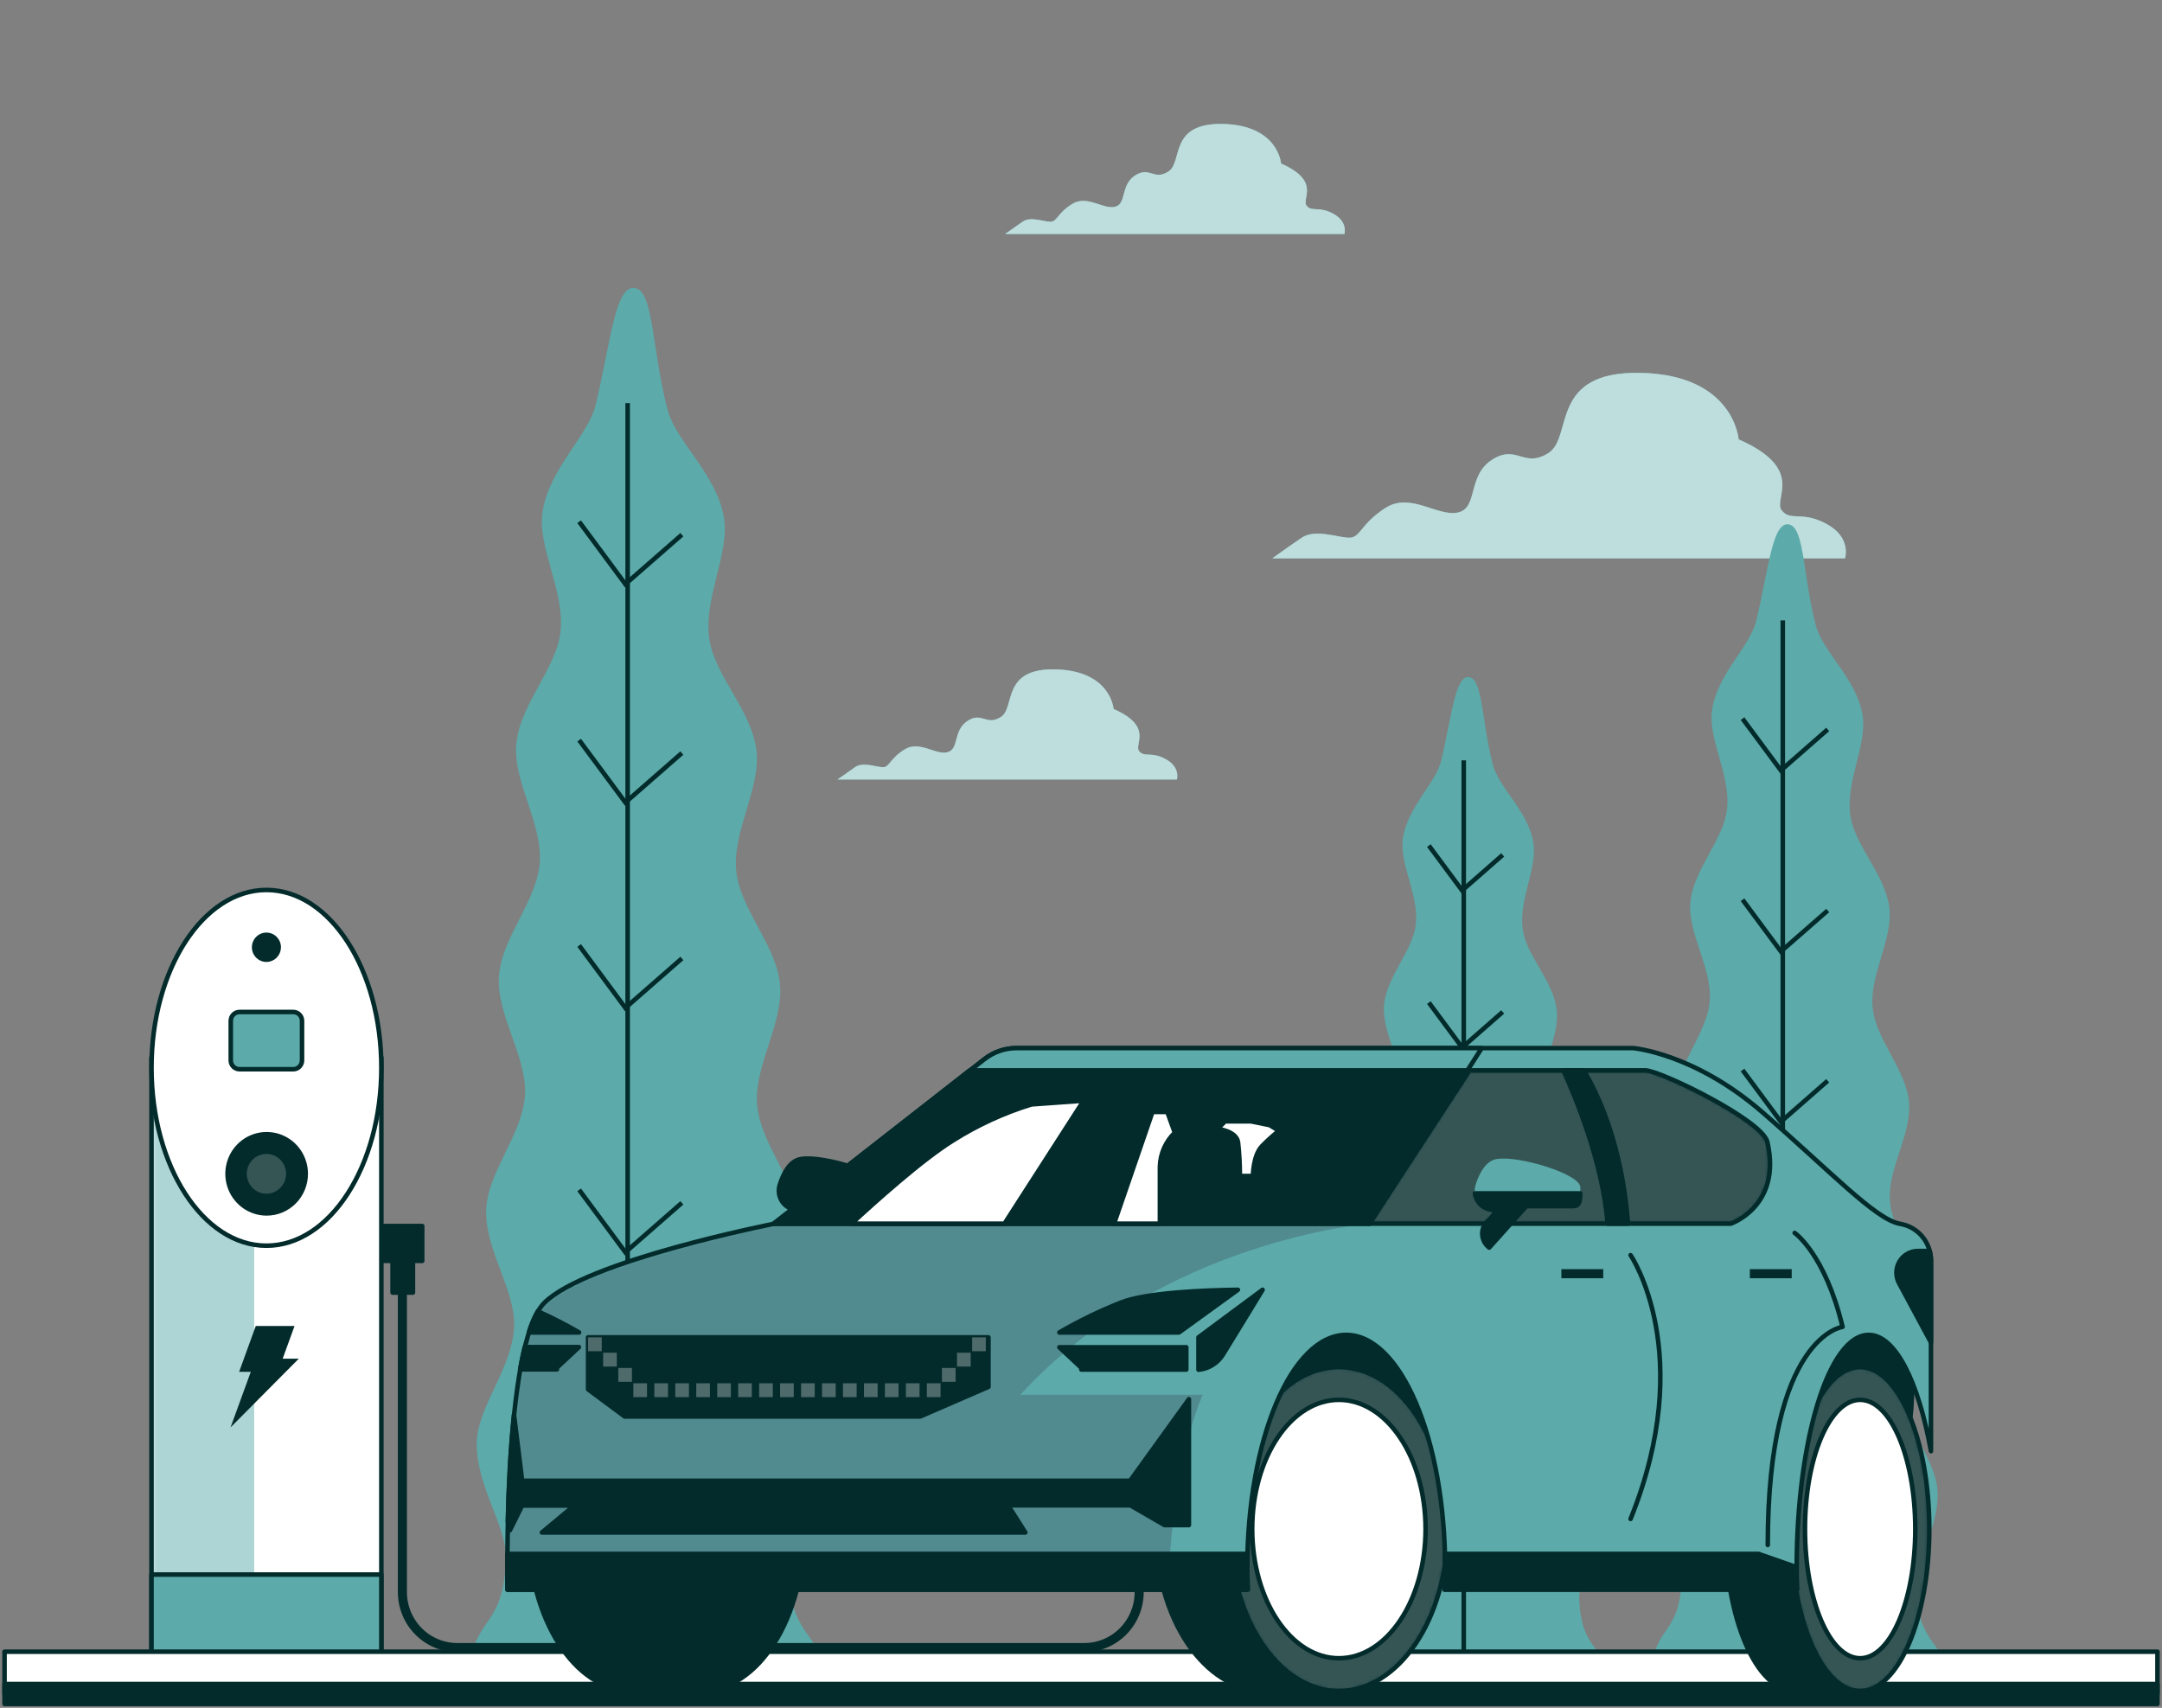 <svg width="476" height="376" viewBox="0 0 476 376" fill="none" xmlns="http://www.w3.org/2000/svg">
<rect x="0" y="0" width="476" height="376" fill="#808080" stroke="none"/>
<path d="M402.216 115.399C396.736 112.363 394.254 114.889 392.263 112.363C390.272 109.837 397.731 103.291 382.789 96.733C382.789 96.733 381.793 82.609 361.37 82.099C340.947 81.589 346.427 96.223 340.947 99.72C335.466 103.217 333.967 97.704 328.486 101.238C323.006 104.772 325.5 111.828 321.015 112.836C316.53 113.844 310.557 108.294 305.04 111.828C299.522 115.362 299.559 118.386 297.065 118.386C294.57 118.386 289.593 116.37 286.607 118.386C283.621 120.402 280.131 122.928 280.131 122.928H406.21C406.21 122.928 407.697 118.386 402.216 115.399Z" fill="#5CAAAA"/>
<path opacity="0.5" d="M402.216 115.399C396.736 112.363 394.254 114.889 392.263 112.363C390.272 109.837 397.731 103.291 382.789 96.733C382.789 96.733 381.793 82.609 361.37 82.099C340.947 81.589 346.427 96.223 340.947 99.72C335.466 103.217 333.967 97.704 328.486 101.238C323.006 104.772 325.5 111.828 321.015 112.836C316.53 113.844 310.557 108.294 305.04 111.828C299.522 115.362 299.559 118.386 297.065 118.386C294.57 118.386 289.593 116.37 286.607 118.386C283.621 120.402 280.131 122.928 280.131 122.928H406.21C406.21 122.928 407.697 118.386 402.216 115.399Z" fill="#5CAAAA"/>
<path d="M293.563 47.069C290.319 45.277 288.845 46.771 287.665 45.277C286.485 43.784 290.909 39.889 282.049 36.007C282.049 36.007 281.459 27.632 269.355 27.296C257.251 26.96 260.495 35.671 257.251 37.761C254.007 39.852 253.122 36.517 249.878 38.657C246.634 40.797 248.109 44.941 245.454 45.539C242.8 46.136 239.31 42.838 236.005 44.941C232.699 47.044 232.76 48.824 231.274 48.824C229.787 48.824 226.85 47.58 225.129 48.824C223.409 50.068 221.295 51.512 221.295 51.512H295.997C295.997 51.512 296.82 48.861 293.563 47.069Z" fill="#5CAAAA"/>
<path opacity="0.5" d="M293.563 47.069C290.319 45.277 288.845 46.771 287.665 45.277C286.485 43.784 290.909 39.889 282.049 36.007C282.049 36.007 281.459 27.632 269.355 27.296C257.251 26.96 260.495 35.671 257.251 37.761C254.007 39.852 253.122 36.517 249.878 38.657C246.634 40.797 248.109 44.941 245.454 45.539C242.8 46.136 239.31 42.838 236.005 44.941C232.699 47.044 232.76 48.824 231.274 48.824C229.787 48.824 226.85 47.58 225.129 48.824C223.409 50.068 221.295 51.512 221.295 51.512H295.997C295.997 51.512 296.82 48.861 293.563 47.069Z" fill="#5CAAAA"/>
<path d="M256.685 167.153C253.441 165.362 251.966 166.855 250.787 165.362C249.607 163.868 254.031 159.973 245.171 156.091C245.171 156.091 244.581 147.716 232.477 147.38C220.373 147.044 223.617 155.755 220.373 157.845C217.129 159.936 216.232 156.601 213 158.741C209.768 160.882 211.23 164.963 208.576 165.623C205.922 166.282 202.432 162.935 199.126 165.026C195.821 167.116 195.87 168.908 194.395 168.908C192.921 168.908 189.971 167.664 188.251 168.908C186.531 170.152 184.405 171.608 184.405 171.608H259.106C259.106 171.608 259.929 168.945 256.685 167.153Z" fill="#5CAAAA"/>
<path opacity="0.5" d="M256.685 167.153C253.441 165.362 251.966 166.855 250.787 165.362C249.607 163.868 254.031 159.973 245.171 156.091C245.171 156.091 244.581 147.716 232.477 147.38C220.373 147.044 223.617 155.755 220.373 157.845C217.129 159.936 216.232 156.601 213 158.741C209.768 160.882 211.23 164.963 208.576 165.623C205.922 166.282 202.432 162.935 199.126 165.026C195.821 167.116 195.87 168.908 194.395 168.908C192.921 168.908 189.971 167.664 188.251 168.908C186.531 170.152 184.405 171.608 184.405 171.608H259.106C259.106 171.608 259.929 168.945 256.685 167.153Z" fill="#5CAAAA"/>
<g opacity="0.6">
<path d="M402.216 115.399C396.735 112.363 394.253 114.889 392.262 112.363C390.271 109.837 397.73 103.291 382.788 96.733C382.788 96.733 381.792 82.609 361.369 82.099C340.946 81.589 346.426 96.223 340.946 99.72C335.465 103.217 333.966 97.704 328.485 101.238C323.005 104.772 325.499 111.828 321.014 112.836C316.529 113.844 310.556 108.294 305.039 111.828C299.521 115.362 299.558 118.386 297.064 118.386C294.569 118.386 289.592 116.37 286.606 118.386C283.62 120.402 280.13 122.928 280.13 122.928H406.209C406.209 122.928 407.696 118.386 402.216 115.399Z" fill="white"/>
<path opacity="0.5" d="M402.216 115.399C396.735 112.363 394.253 114.889 392.262 112.363C390.271 109.837 397.73 103.291 382.788 96.733C382.788 96.733 381.792 82.609 361.369 82.099C340.946 81.589 346.426 96.223 340.946 99.72C335.465 103.217 333.966 97.704 328.485 101.238C323.005 104.772 325.499 111.828 321.014 112.836C316.529 113.844 310.556 108.294 305.039 111.828C299.521 115.362 299.558 118.386 297.064 118.386C294.569 118.386 289.592 116.37 286.606 118.386C283.62 120.402 280.13 122.928 280.13 122.928H406.209C406.209 122.928 407.696 118.386 402.216 115.399Z" fill="white"/>
</g>
<g opacity="0.6">
<path d="M293.562 47.069C290.318 45.277 288.843 46.771 287.664 45.277C286.484 43.784 290.908 39.889 282.048 36.007C282.048 36.007 281.458 27.632 269.354 27.296C257.25 26.96 260.494 35.671 257.25 37.761C254.006 39.852 253.121 36.517 249.877 38.657C246.633 40.797 248.107 44.941 245.453 45.539C242.799 46.136 239.309 42.838 236.003 44.941C232.698 47.044 232.759 48.824 231.272 48.824C229.785 48.824 226.848 47.58 225.128 48.824C223.408 50.068 221.294 51.512 221.294 51.512H295.995C295.995 51.512 296.818 48.861 293.562 47.069Z" fill="white"/>
<path opacity="0.5" d="M293.562 47.069C290.318 45.277 288.843 46.771 287.664 45.277C286.484 43.784 290.908 39.889 282.048 36.007C282.048 36.007 281.458 27.632 269.354 27.296C257.25 26.96 260.494 35.671 257.25 37.761C254.006 39.852 253.121 36.517 249.877 38.657C246.633 40.797 248.107 44.941 245.453 45.539C242.799 46.136 239.309 42.838 236.003 44.941C232.698 47.044 232.759 48.824 231.272 48.824C229.785 48.824 226.848 47.58 225.128 48.824C223.408 50.068 221.294 51.512 221.294 51.512H295.995C295.995 51.512 296.818 48.861 293.562 47.069Z" fill="white"/>
</g>
<g opacity="0.6">
<path d="M256.686 167.153C253.441 165.361 251.967 166.855 250.787 165.361C249.607 163.868 254.031 159.973 245.171 156.091C245.171 156.091 244.582 147.716 232.477 147.38C220.373 147.044 223.618 155.755 220.373 157.845C217.129 159.936 216.232 156.601 213 158.741C209.769 160.882 211.231 164.963 208.577 165.623C205.922 166.282 202.432 162.935 199.127 165.025C195.821 167.116 195.87 168.908 194.396 168.908C192.921 168.908 189.972 167.664 188.252 168.908C186.531 170.152 184.405 171.608 184.405 171.608H259.106C259.106 171.608 259.93 168.945 256.686 167.153Z" fill="white"/>
<path opacity="0.5" d="M256.686 167.153C253.441 165.361 251.967 166.855 250.787 165.361C249.607 163.868 254.031 159.973 245.171 156.091C245.171 156.091 244.582 147.716 232.477 147.38C220.373 147.044 223.618 155.755 220.373 157.845C217.129 159.936 216.232 156.601 213 158.741C209.769 160.882 211.231 164.963 208.577 165.623C205.922 166.282 202.432 162.935 199.127 165.025C195.821 167.116 195.87 168.908 194.396 168.908C192.921 168.908 189.972 167.664 188.252 168.908C186.531 170.152 184.405 171.608 184.405 171.608H259.106C259.106 171.608 259.93 168.945 256.686 167.153Z" fill="white"/>
</g>
<path d="M365.326 368.571H428.648C427.419 360.731 422.504 362.113 421.804 349.905C421.472 343.783 427.063 336.217 426.571 328.166C426.178 321.545 419.727 314.751 419.198 307.173C418.756 300.341 424.249 292.75 423.721 285.383C423.217 278.415 416.679 271.695 416.102 264.49C415.524 257.285 420.931 249.756 420.292 242.614C419.653 235.471 413.005 228.925 412.292 221.87C411.567 214.627 416.79 206.837 415.979 199.918C415.131 192.564 408.274 186.23 407.377 179.436C406.333 171.895 411.186 163.831 410.056 157.323C408.667 149.346 401.331 143.572 399.783 137.686C396.907 126.723 397.325 116.146 393.872 115.461C390.247 114.727 389.424 125.081 386.683 136.616C385.295 142.44 378.082 148.338 376.951 156.315C375.992 162.786 381.068 170.638 380.232 178.154C379.495 184.886 372.859 191.345 372.159 198.662C371.556 205.543 376.976 213.121 376.435 220.314C375.919 227.308 369.443 234.002 368.988 241.071C368.533 248.139 374.137 255.605 373.756 262.623C373.375 269.642 366.997 276.586 366.678 283.504C366.334 290.809 372.023 298.188 371.753 304.97C371.446 312.437 365.166 319.38 364.933 325.951C364.65 333.927 370.438 341.282 370.266 347.354C369.873 360.532 363.913 357.807 363.704 368.409L365.326 368.571Z" fill="#5CAAAA"/>
<path d="M392.508 136.591V365.609" stroke="#032B2B" stroke-miterlimit="10"/>
<path d="M402.401 160.596L392.091 169.617L383.649 158.219" stroke="#032B2B" stroke-miterlimit="10"/>
<path d="M402.401 200.466L392.091 209.475L383.649 198.089" stroke="#032B2B" stroke-miterlimit="10"/>
<path d="M402.401 237.947L392.091 246.969L383.649 235.583" stroke="#032B2B" stroke-miterlimit="10"/>
<path d="M402.401 282.558L392.091 291.58L383.649 280.194" stroke="#032B2B" stroke-miterlimit="10"/>
<path d="M402.401 327.643L392.091 336.665L383.649 325.279" stroke="#032B2B" stroke-miterlimit="10"/>
<path d="M298.724 368.571H353.641C352.584 361.776 348.271 362.971 347.693 352.394C347.41 347.08 352.264 340.51 351.847 333.541C351.49 327.805 345.899 321.906 345.469 315.336C345.076 309.412 349.856 302.83 349.389 296.433C348.946 290.398 343.245 284.599 342.778 278.327C342.311 272.056 346.968 265.548 346.464 259.35C345.96 253.153 340.136 247.466 339.534 241.369C338.895 235.085 343.417 228.328 342.729 222.33C341.991 215.946 336.056 210.446 335.245 204.572C334.348 198.027 338.563 191.033 337.58 185.396C336.351 178.477 330.01 173.462 328.671 168.36C326.213 158.853 326.496 149.694 323.546 149.097C320.401 148.45 319.688 157.435 317.304 167.489C316.075 172.467 309.931 177.644 308.874 184.562C308.038 190.175 312.438 197.006 311.713 203.502C311.074 209.338 305.286 214.938 304.721 221.284C304.192 227.245 308.886 233.828 308.407 240.062C307.928 246.297 302.349 251.909 301.956 258.056C301.562 264.204 306.416 270.662 306.085 276.722C305.753 282.782 300.223 288.83 299.94 294.828C299.645 301.175 304.585 307.571 304.34 313.494C304.082 320.015 298.638 325.938 298.441 331.687C298.195 338.606 303.209 344.99 303.062 350.253C302.718 361.677 297.556 359.313 297.372 368.509L298.724 368.571Z" fill="#5CAAAA"/>
<path d="M322.268 167.402V366.008" stroke="#032B2B" stroke-miterlimit="10"/>
<path d="M330.845 188.221L321.911 196.048L314.587 186.168" stroke="#032B2B" stroke-miterlimit="10"/>
<path d="M330.845 222.79L321.911 230.618L314.587 220.737" stroke="#032B2B" stroke-miterlimit="10"/>
<path d="M330.845 255.306L321.911 263.121L314.587 253.253" stroke="#032B2B" stroke-miterlimit="10"/>
<path d="M330.845 293.995L321.911 301.809L314.587 291.929" stroke="#032B2B" stroke-miterlimit="10"/>
<path d="M330.845 333.081L321.911 340.908L314.587 331.028" stroke="#032B2B" stroke-miterlimit="10"/>
<path d="M105.402 368.571H181.787C180.325 359.113 174.316 360.781 173.517 346.172C173.124 338.78 179.87 329.646 179.28 319.952C178.801 311.963 171.022 303.775 170.42 294.629C169.88 286.379 176.564 277.207 175.876 268.335C175.262 259.935 167.373 251.872 166.685 243.136C165.996 234.624 172.497 225.378 171.735 216.755C170.973 208.131 162.937 200.229 162.089 191.743C161.216 183.032 167.508 173.612 166.549 165.249C165.517 156.389 157.259 148.724 156.141 140.548C154.912 131.452 160.749 121.733 159.373 113.881C157.702 104.262 148.854 97.293 146.986 90.237C143.521 77.009 143.951 64.254 139.859 63.421C135.484 62.537 134.489 75.043 131.183 89.005C129.512 96.024 120.861 103.142 119.448 112.761C118.293 120.563 124.363 130.045 123.405 139.105C122.508 147.218 114.459 155.02 113.672 163.843C112.935 172.131 119.473 181.265 118.834 189.975C118.207 198.4 110.391 206.439 109.851 215C109.31 223.562 115.995 232.546 115.589 240.996C115.11 249.706 107.442 257.845 107.049 266.182C106.631 275.005 113.5 283.902 113.193 292.078C112.825 301.15 105.255 309.499 104.972 317.376C104.64 326.996 111.62 335.881 111.399 343.198C110.932 359.101 103.743 355.803 103.485 368.596L105.402 368.571Z" fill="#5CAAAA"/>
<path d="M138.188 88.757V365" stroke="#032B2B" stroke-miterlimit="10"/>
<path d="M150.12 117.726L137.684 128.602L127.509 114.864" stroke="#032B2B" stroke-miterlimit="10"/>
<path d="M150.12 165.797L137.684 176.673L127.509 162.948" stroke="#032B2B" stroke-miterlimit="10"/>
<path d="M150.12 211.018L137.684 221.894L127.509 208.156" stroke="#032B2B" stroke-miterlimit="10"/>
<path d="M150.12 264.826L137.684 275.702L127.509 261.964" stroke="#032B2B" stroke-miterlimit="10"/>
<path d="M150.12 319.206L137.684 330.082L127.509 316.344" stroke="#032B2B" stroke-miterlimit="10"/>
<path d="M88.592 283.093V350.502C88.592 353.746 89.865 356.858 92.13 359.152C94.396 361.446 97.468 362.734 100.672 362.734H238.732C241.935 362.734 245.008 361.446 247.273 359.152C249.539 356.858 250.811 353.746 250.811 350.502V342.824" stroke="#032B2B" stroke-width="2" stroke-linecap="round" stroke-linejoin="round"/>
<path d="M92.954 269.927H82.668V277.605H92.954V269.927Z" fill="#032B2B" stroke="#032B2B" stroke-linecap="round" stroke-linejoin="round"/>
<path d="M83.96 233.118H33.356V372.291H83.96V233.118Z" fill="white"/>
<mask id="mask0_1_2827" style="mask-type:luminance" maskUnits="userSpaceOnUse" x="33" y="233" width="51" height="140">
<path d="M83.96 233.118H33.356V372.291H83.96V233.118Z" fill="white"/>
</mask>
<g mask="url(#mask0_1_2827)">
<path d="M33.356 372.291H55.93V251.535L55.795 233.118H33.356V372.291Z" fill="#5CAAAA"/>
<path opacity="0.5" d="M33.356 372.291H55.93V251.535L55.795 233.118H33.356V372.291Z" fill="white"/>
<path d="M65.786 299.133H62.235L64.852 291.928H56.312L52.65 302.02H55.218L50.757 314.265L65.786 299.133Z" fill="#032B2B"/>
</g>
<path d="M83.96 233.118H33.356V372.291H83.96V233.118Z" stroke="#032B2B" stroke-miterlimit="10"/>
<path d="M58.658 274.258C72.632 274.258 83.96 256.725 83.96 235.097C83.96 213.469 72.632 195.936 58.658 195.936C44.684 195.936 33.356 213.469 33.356 235.097C33.356 256.725 44.684 274.258 58.658 274.258Z" fill="white" stroke="#032B2B" stroke-linecap="round" stroke-linejoin="round"/>
<path d="M64.568 222.802H52.734C51.669 222.802 50.805 223.677 50.805 224.756V233.454C50.805 234.533 51.669 235.408 52.734 235.408H64.568C65.634 235.408 66.497 234.533 66.497 233.454V224.756C66.497 223.677 65.634 222.802 64.568 222.802Z" fill="#5CAAAA" stroke="#032B2B" stroke-linecap="round" stroke-linejoin="round"/>
<path d="M67.308 258.429C67.308 256.707 66.803 255.022 65.858 253.59C64.913 252.157 63.569 251.041 61.998 250.382C60.426 249.722 58.696 249.55 57.028 249.886C55.359 250.222 53.826 251.052 52.623 252.27C51.42 253.488 50.601 255.04 50.269 256.73C49.937 258.42 50.108 260.171 50.759 261.763C51.41 263.355 52.512 264.715 53.927 265.672C55.342 266.629 57.005 267.14 58.706 267.14C59.836 267.14 60.954 266.915 61.998 266.477C63.041 266.039 63.99 265.398 64.788 264.589C65.587 263.78 66.221 262.82 66.653 261.763C67.085 260.706 67.308 259.573 67.308 258.429Z" fill="#032B2B" stroke="#032B2B" stroke-linecap="round" stroke-linejoin="round"/>
<path opacity="0.2" d="M62.983 258.429C62.983 257.563 62.729 256.716 62.254 255.996C61.778 255.276 61.103 254.714 60.312 254.383C59.522 254.051 58.652 253.964 57.813 254.133C56.974 254.302 56.203 254.72 55.599 255.332C54.993 255.945 54.582 256.725 54.415 257.575C54.248 258.425 54.333 259.305 54.661 260.106C54.988 260.906 55.543 261.59 56.254 262.072C56.965 262.553 57.801 262.81 58.657 262.81C59.803 262.806 60.902 262.344 61.712 261.523C62.523 260.702 62.979 259.59 62.983 258.429Z" fill="white"/>
<path d="M61.361 208.554C61.361 208.012 61.202 207.483 60.905 207.033C60.608 206.583 60.186 206.232 59.692 206.025C59.198 205.817 58.654 205.763 58.13 205.869C57.605 205.975 57.123 206.235 56.745 206.618C56.367 207.001 56.11 207.489 56.006 208.02C55.901 208.551 55.955 209.101 56.159 209.602C56.364 210.102 56.711 210.529 57.155 210.83C57.6 211.131 58.122 211.292 58.657 211.292C59.373 211.288 60.059 210.999 60.565 210.486C61.071 209.973 61.357 209.279 61.361 208.554Z" fill="#032B2B" stroke="#032B2B" stroke-linecap="round" stroke-linejoin="round"/>
<path d="M90.915 276.896H86.429V284.574H90.915V276.896Z" fill="#032B2B" stroke="#032B2B" stroke-linecap="round" stroke-linejoin="round"/>
<path d="M83.96 346.657H33.356V372.291H83.96V346.657Z" fill="#5CAAAA" stroke="#032B2B" stroke-linecap="round" stroke-linejoin="round"/>
<path d="M475 363.643H1V372.963H475V363.643Z" fill="white" stroke="#032B2B" stroke-linecap="round" stroke-linejoin="round"/>
<path d="M475 370.761H1V375.141H475V370.761Z" fill="#032B2B" stroke="#032B2B" stroke-linecap="round" stroke-linejoin="round"/>
<path d="M176.319 266.381H175.655C174.995 266.381 174.344 266.223 173.756 265.918C173.168 265.614 172.66 265.174 172.272 264.632C171.885 264.09 171.63 263.464 171.528 262.803C171.426 262.142 171.48 261.467 171.686 260.831C172.522 258.218 173.935 255.58 176.319 255.182C181.234 254.348 194.752 258.504 194.752 261.404C194.752 264.303 194.752 265.548 193.105 265.548H182.869L174.672 274.681L174.5 274.532C174.077 274.173 173.736 273.725 173.503 273.219C173.269 272.712 173.148 272.16 173.148 271.601C173.148 271.043 173.269 270.49 173.503 269.984C173.736 269.478 174.077 269.029 174.5 268.671C175.231 268.018 175.846 267.244 176.319 266.381Z" fill="#032B2B" stroke="#032B2B" stroke-linecap="round" stroke-linejoin="round"/>
<path d="M268.887 343.534H404.883C404.883 343.534 424.544 330.256 420.44 295.413C416.336 260.57 394.229 283.803 386.032 307.036H325.414C325.414 307.036 312.302 280.48 291.006 283.803C269.711 287.125 268.887 343.534 268.887 343.534Z" fill="#032B2B" stroke="#032B2B" stroke-linecap="round" stroke-linejoin="round"/>
<path d="M302.299 336.64C302.299 326.399 299.411 317.19 294.779 310.682V300.976H278.386C265.164 300.976 254.46 316.941 254.46 336.64C254.46 356.339 265.164 372.242 278.386 372.242H294.779V362.536C299.411 356.065 302.299 346.869 302.299 336.64Z" fill="#032B2B" stroke="#032B2B" stroke-linecap="round" stroke-linejoin="round"/>
<path d="M294.778 372.292C307.992 372.292 318.704 356.33 318.704 336.64C318.704 316.95 307.992 300.988 294.778 300.988C281.564 300.988 270.853 316.95 270.853 336.64C270.853 356.33 281.564 372.292 294.778 372.292Z" fill="#032B2B"/>
<mask id="mask1_1_2827" style="mask-type:luminance" maskUnits="userSpaceOnUse" x="270" y="300" width="49" height="73">
<path d="M294.778 372.292C307.992 372.292 318.704 356.33 318.704 336.64C318.704 316.95 307.992 300.988 294.778 300.988C281.564 300.988 270.853 316.95 270.853 336.64C270.853 356.33 281.564 372.292 294.778 372.292Z" fill="white"/>
</mask>
<g mask="url(#mask1_1_2827)">
<path opacity="0.2" d="M294.778 372.292C307.992 372.292 318.704 356.33 318.704 336.64C318.704 316.95 307.992 300.988 294.778 300.988C281.564 300.988 270.853 316.95 270.853 336.64C270.853 356.33 281.564 372.292 294.778 372.292Z" fill="white"/>
</g>
<path d="M294.778 372.292C307.992 372.292 318.704 356.33 318.704 336.64C318.704 316.95 307.992 300.988 294.778 300.988C281.564 300.988 270.853 316.95 270.853 336.64C270.853 356.33 281.564 372.292 294.778 372.292Z" stroke="#032B2B" stroke-linecap="round" stroke-linejoin="round"/>
<path d="M154.519 300.976H138.974C126.489 300.976 116.364 316.941 116.364 336.64C116.364 356.339 126.539 372.242 138.974 372.242H154.47C166.955 372.242 177.081 356.276 177.081 336.59C177.081 316.904 167.004 300.976 154.519 300.976Z" fill="#032B2B" stroke="#032B2B" stroke-linecap="round" stroke-linejoin="round"/>
<path d="M294.779 365.087C305.318 365.087 313.863 352.35 313.863 336.64C313.863 320.929 305.318 308.193 294.779 308.193C284.239 308.193 275.695 320.929 275.695 336.64C275.695 352.35 284.239 365.087 294.779 365.087Z" fill="white" stroke="#032B2B" stroke-linecap="round" stroke-linejoin="round"/>
<path d="M414.333 336.64C414.333 326.399 412.49 317.19 409.54 310.682V300.976H395.065C386.659 300.976 379.839 316.941 379.839 336.64C379.839 356.339 386.659 372.242 395.065 372.242H409.54V362.536C412.49 356.065 414.333 346.869 414.333 336.64Z" fill="#032B2B" stroke="#032B2B" stroke-linecap="round" stroke-linejoin="round"/>
<path d="M409.54 372.292C417.948 372.292 424.765 356.33 424.765 336.64C424.765 316.95 417.948 300.988 409.54 300.988C401.131 300.988 394.314 316.95 394.314 336.64C394.314 356.33 401.131 372.292 409.54 372.292Z" fill="#032B2B"/>
<mask id="mask2_1_2827" style="mask-type:luminance" maskUnits="userSpaceOnUse" x="394" y="300" width="31" height="73">
<path d="M409.542 372.292C417.95 372.292 424.767 356.33 424.767 336.64C424.767 316.95 417.95 300.988 409.542 300.988C401.133 300.988 394.316 316.95 394.316 336.64C394.316 356.33 401.133 372.292 409.542 372.292Z" fill="white"/>
</mask>
<g mask="url(#mask2_1_2827)">
<path opacity="0.2" d="M409.542 372.292C417.95 372.292 424.767 356.33 424.767 336.64C424.767 316.95 417.95 300.988 409.542 300.988C401.133 300.988 394.316 316.95 394.316 336.64C394.316 356.33 401.133 372.292 409.542 372.292Z" fill="white"/>
</g>
<path d="M409.54 372.292C417.948 372.292 424.765 356.33 424.765 336.64C424.765 316.95 417.948 300.988 409.54 300.988C401.131 300.988 394.314 316.95 394.314 336.64C394.314 356.33 401.131 372.292 409.54 372.292Z" stroke="#032B2B" stroke-linecap="round" stroke-linejoin="round"/>
<path d="M409.54 365.087C416.246 365.087 421.681 352.35 421.681 336.64C421.681 320.929 416.246 308.193 409.54 308.193C402.835 308.193 397.399 320.929 397.399 336.64C397.399 352.35 402.835 365.087 409.54 365.087Z" fill="white" stroke="#032B2B" stroke-linecap="round" stroke-linejoin="round"/>
<path d="M274.614 345.338C274.614 316.928 284.371 293.895 296.389 293.895C308.407 293.895 318.164 316.928 318.164 345.338C318.164 346.906 318.164 348.449 318.066 349.967H395.643C395.594 348.449 395.569 346.906 395.569 345.338C395.569 316.928 402.672 293.895 411.433 293.895C417.283 293.895 422.395 304.186 425.135 319.492V277.531C425.135 275.618 424.474 273.766 423.266 272.295C422.059 270.825 420.381 269.829 418.524 269.48L418.155 269.405C412.773 268.31 403.102 257.969 388.048 244.903C372.995 231.837 359.552 230.754 359.552 230.754H223.765C221.194 230.764 218.7 231.64 216.675 233.243L170.36 269.442C170.36 269.442 128.96 277.606 119.818 286.864C110.675 296.122 111.756 350.004 111.756 350.004H274.713C274.651 348.449 274.614 346.906 274.614 345.338Z" fill="#5CAAAA"/>
<mask id="mask3_1_2827" style="mask-type:luminance" maskUnits="userSpaceOnUse" x="111" y="230" width="315" height="121">
<path d="M274.613 345.338C274.613 316.928 284.37 293.895 296.388 293.895C308.406 293.895 318.163 316.928 318.163 345.338C318.163 346.906 318.163 348.449 318.065 349.967H395.642C395.593 348.449 395.568 346.906 395.568 345.338C395.568 316.928 402.671 293.895 411.432 293.895C417.282 293.895 422.394 304.186 425.134 319.492V277.531C425.134 275.618 424.473 273.766 423.265 272.295C422.058 270.825 420.38 269.829 418.523 269.48L418.154 269.405C412.772 268.31 403.101 257.969 388.048 244.903C372.994 231.837 359.551 230.754 359.551 230.754H223.764C221.193 230.764 218.699 231.64 216.674 233.243L170.359 269.442C170.359 269.442 128.959 277.606 119.817 286.864C110.674 296.122 111.755 350.004 111.755 350.004H274.712C274.65 348.449 274.613 346.906 274.613 345.338Z" fill="white"/>
</mask>
<g mask="url(#mask3_1_2827)">
<path opacity="0.3" d="M301.5 269.405L308.689 230.754H223.764C221.193 230.764 218.699 231.64 216.674 233.243L170.359 269.442C170.359 269.442 128.959 277.606 119.817 286.864C110.674 296.122 111.755 350.004 111.755 350.004H257.152C258.208 320.911 264.795 307.073 264.795 307.073H224.649C255.775 273.014 301.5 269.405 301.5 269.405Z" fill="#374151"/>
</g>
<path d="M274.614 345.338C274.614 316.928 284.371 293.895 296.389 293.895C308.407 293.895 318.164 316.928 318.164 345.338C318.164 346.906 318.164 348.449 318.066 349.967H395.643C395.594 348.449 395.569 346.906 395.569 345.338C395.569 316.928 402.672 293.895 411.433 293.895C417.283 293.895 422.395 304.186 425.135 319.492V277.531C425.135 275.618 424.474 273.766 423.266 272.295C422.059 270.825 420.381 269.829 418.524 269.48L418.155 269.405C412.773 268.31 403.102 257.969 388.048 244.903C372.995 231.837 359.552 230.754 359.552 230.754H223.765C221.194 230.764 218.7 231.64 216.675 233.243L170.36 269.442C170.36 269.442 128.96 277.606 119.818 286.864C110.675 296.122 111.756 350.004 111.756 350.004H274.713C274.651 348.449 274.614 346.906 274.614 345.338Z" stroke="#032B2B" stroke-linecap="round" stroke-linejoin="round"/>
<path d="M326.224 230.754H223.764C221.193 230.764 218.699 231.64 216.673 233.243L170.358 269.442H301.5L326.224 230.754Z" fill="#5CAAAA" stroke="#032B2B" stroke-linecap="round" stroke-linejoin="round"/>
<path d="M272.549 283.965C265.176 284.064 252.261 284.562 246.67 286.827C242.037 288.669 237.544 290.852 233.227 293.36H259.561L272.549 283.965Z" fill="#032B2B" stroke="#032B2B" stroke-linecap="round" stroke-linejoin="round"/>
<path d="M261.183 301.523V296.62H233.227L238.289 301.349C238.209 301.398 238.135 301.456 238.068 301.523H261.183Z" fill="#032B2B" stroke="#032B2B" stroke-linecap="round" stroke-linejoin="round"/>
<path d="M263.861 294.442V301.56C264.949 301.465 266.001 301.116 266.935 300.542C267.868 299.968 268.658 299.184 269.244 298.25C271.935 293.895 277.981 283.965 277.981 283.965L263.861 294.442Z" fill="#032B2B" stroke="#032B2B" stroke-linecap="round" stroke-linejoin="round"/>
<path d="M122.397 301.311L127.46 296.583H115.528C115.159 298.113 114.815 299.756 114.52 301.485H122.618C122.549 301.421 122.475 301.363 122.397 301.311Z" fill="#032B2B" stroke="#032B2B" stroke-linecap="round" stroke-linejoin="round"/>
<path d="M118.402 288.706C117.578 290.178 116.919 291.739 116.436 293.36H127.496C124.551 291.642 121.515 290.088 118.402 288.706Z" fill="#032B2B" stroke="#032B2B" stroke-linecap="round" stroke-linejoin="round"/>
<path d="M301.5 269.405H381.055C381.055 269.405 392.348 265.597 389.116 251.436C388.023 246.633 365.461 235.657 362.241 235.657H323.533L301.5 269.405Z" fill="#032B2B"/>
<mask id="mask4_1_2827" style="mask-type:luminance" maskUnits="userSpaceOnUse" x="301" y="235" width="89" height="35">
<path d="M301.5 269.405H381.055C381.055 269.405 392.348 265.598 389.116 251.436C388.023 246.633 365.461 235.657 362.241 235.657H323.533L301.5 269.405Z" fill="white"/>
</mask>
<g mask="url(#mask4_1_2827)">
<path opacity="0.2" d="M301.5 269.405H381.055C381.055 269.405 392.348 265.598 389.116 251.436C388.023 246.633 365.461 235.657 362.241 235.657H323.533L301.5 269.405Z" fill="white" stroke="#032B2B" stroke-linecap="round" stroke-linejoin="round"/>
</g>
<path d="M301.5 269.405H381.055C381.055 269.405 392.348 265.597 389.116 251.436C388.023 246.633 365.461 235.657 362.241 235.657H323.533L301.5 269.405Z" stroke="#032B2B" stroke-linecap="round" stroke-linejoin="round"/>
<path d="M213.515 235.657L170.321 269.405H301.5L323.091 235.657H213.515Z" fill="#032B2B" stroke="#032B2B" stroke-linecap="round" stroke-linejoin="round"/>
<path d="M129.474 294.442V305.878L137.535 311.864H202.578L217.631 305.331V294.442H129.474Z" fill="#032B2B" stroke="#032B2B" stroke-linecap="round" stroke-linejoin="round"/>
<path opacity="0.3" d="M132.485 294.442H129.474V297.491H132.485V294.442Z" fill="white"/>
<path opacity="0.3" d="M135.804 297.815H132.793V300.863H135.804V297.815Z" fill="white"/>
<path opacity="0.3" d="M139.133 301.175H136.123V304.223H139.133V301.175Z" fill="white"/>
<path opacity="0.3" d="M142.451 304.547H139.44V307.596H142.451V304.547Z" fill="white"/>
<path opacity="0.3" d="M217.042 294.442H214.032V297.491H217.042V294.442Z" fill="white"/>
<path opacity="0.3" d="M213.713 297.815H210.702V300.863H213.713V297.815Z" fill="white"/>
<path opacity="0.3" d="M210.394 301.175H207.384V304.223H210.394V301.175Z" fill="white"/>
<path opacity="0.3" d="M207.076 304.547H204.065V307.596H207.076V304.547Z" fill="white"/>
<path opacity="0.3" d="M147.073 304.547H144.062V307.596H147.073V304.547Z" fill="white"/>
<path opacity="0.3" d="M151.68 304.547H148.669V307.596H151.68V304.547Z" fill="white"/>
<path opacity="0.3" d="M156.301 304.547H153.29V307.596H156.301V304.547Z" fill="white"/>
<path opacity="0.3" d="M160.92 304.547H157.909V307.596H160.92V304.547Z" fill="white"/>
<path opacity="0.3" d="M165.53 304.547H162.519V307.596H165.53V304.547Z" fill="white"/>
<path opacity="0.3" d="M170.149 304.547H167.138V307.596H170.149V304.547Z" fill="white"/>
<path opacity="0.3" d="M174.758 304.547H171.747V307.596H174.758V304.547Z" fill="white"/>
<path opacity="0.3" d="M179.378 304.547H176.367V307.596H179.378V304.547Z" fill="white"/>
<path opacity="0.3" d="M183.999 304.547H180.988V307.596H183.999V304.547Z" fill="white"/>
<path opacity="0.3" d="M188.607 304.547H185.596V307.596H188.607V304.547Z" fill="white"/>
<path opacity="0.3" d="M193.227 304.547H190.216V307.596H193.227V304.547Z" fill="white"/>
<path opacity="0.3" d="M197.835 304.547H194.825V307.596H197.835V304.547Z" fill="white"/>
<path opacity="0.3" d="M202.456 304.547H199.445V307.596H202.456V304.547Z" fill="white"/>
<path d="M248.807 326.013H114.962L113.168 311.49C112.344 319.479 111.939 327.979 111.804 334.972L112.271 336.901L114.962 331.463H126.439L119.312 337.399H225.742L221.945 331.413H248.856L256.389 335.769H261.759V308.056L248.807 326.013Z" fill="#032B2B" stroke="#032B2B" stroke-linecap="round" stroke-linejoin="round"/>
<path d="M329.506 266.381H328.842C328.183 266.379 327.534 266.219 326.947 265.914C326.361 265.609 325.854 265.168 325.468 264.627C325.082 264.086 324.828 263.46 324.727 262.8C324.626 262.14 324.68 261.466 324.885 260.831C325.709 258.218 327.134 255.58 329.506 255.182C334.421 254.348 347.938 258.504 347.938 261.404C347.938 264.303 347.938 265.548 346.304 265.548H336.068L327.872 274.681L327.699 274.532C327.276 274.173 326.936 273.725 326.702 273.219C326.468 272.712 326.347 272.16 326.347 271.601C326.347 271.043 326.468 270.49 326.702 269.984C326.936 269.478 327.276 269.029 327.699 268.671C328.427 268.018 329.038 267.244 329.506 266.381Z" fill="#5CAAAA"/>
<path d="M353.935 269.405H358.432C357.953 262.723 356.073 248.014 348.687 235.657H344.19C346.783 241.344 352.927 256.016 353.935 269.405Z" fill="#032B2B" stroke="#032B2B" stroke-linecap="round" stroke-linejoin="round"/>
<path d="M257.004 244.816L258.651 249.37C256.627 251.323 255.447 254.007 255.369 256.837V269.405H245.281L253.735 244.816H257.004ZM209.902 251.038C202.984 255.306 192.539 264.726 187.464 269.405H221.146L238.571 242.327L227.106 243.148C221.056 245.006 215.272 247.658 209.902 251.038ZM279.541 247.715L275.436 246.882H269.71L268.063 248.549C268.063 248.549 272.168 248.96 272.573 251.449C272.852 253.927 272.988 256.42 272.979 258.915H275.854C275.854 258.915 275.854 254.348 277.894 252.282C279.052 251.097 280.283 249.987 281.581 248.96L279.541 247.715Z" fill="white" stroke="#032B2B" stroke-linecap="round" stroke-linejoin="round"/>
<path d="M327.699 274.532L327.871 274.681L336.068 265.547H346.304C347.656 265.547 347.889 264.689 347.926 262.748H324.726C324.865 263.754 325.358 264.675 326.114 265.343C326.87 266.01 327.839 266.379 328.842 266.381H329.506C329.034 267.244 328.419 268.019 327.687 268.671C327.264 269.03 326.925 269.479 326.692 269.986C326.46 270.493 326.34 271.045 326.341 271.604C326.342 272.163 326.464 272.715 326.699 273.221C326.934 273.727 327.275 274.174 327.699 274.532Z" fill="#032B2B" stroke="#032B2B" stroke-linecap="round" stroke-linejoin="round"/>
<path d="M352.976 279.422H343.76V281.426H352.976V279.422Z" fill="#032B2B"/>
<path d="M394.474 279.422H385.258V281.426H394.474V279.422Z" fill="#032B2B"/>
<path d="M395.125 271.446C395.125 271.446 401.798 276.038 405.669 292.128C405.669 292.128 389.202 294.119 389.202 340.149" stroke="#032B2B" stroke-linecap="round" stroke-linejoin="round"/>
<path d="M387.2 342.115H318.115C318.115 343.185 318.115 344.255 318.115 345.338C318.115 346.906 318.115 348.449 318.017 349.967H395.593C395.544 348.449 395.519 346.906 395.519 345.338V345.027L387.2 342.115Z" fill="#032B2B" stroke="#032B2B" stroke-linecap="round" stroke-linejoin="round"/>
<path d="M274.613 345.338C274.613 344.255 274.613 343.185 274.613 342.115H111.706C111.706 346.906 111.706 349.967 111.706 349.967H274.712C274.65 348.449 274.613 346.906 274.613 345.338Z" fill="#032B2B" stroke="#032B2B" stroke-linecap="round" stroke-linejoin="round"/>
<path d="M422.246 275.428C421.427 275.428 420.622 275.644 419.911 276.054C419.199 276.465 418.606 277.055 418.188 277.768C417.77 278.481 417.543 279.292 417.528 280.121C417.513 280.95 417.712 281.769 418.104 282.496L425.133 295.563V277.531C425.124 276.82 425.025 276.114 424.838 275.428H422.246Z" fill="#032B2B" stroke="#032B2B" stroke-linecap="round" stroke-linejoin="round"/>
<path d="M358.998 276.336C358.998 276.336 373.744 297.902 358.998 334.412" stroke="#032B2B" stroke-linecap="round" stroke-linejoin="round"/>
</svg>
